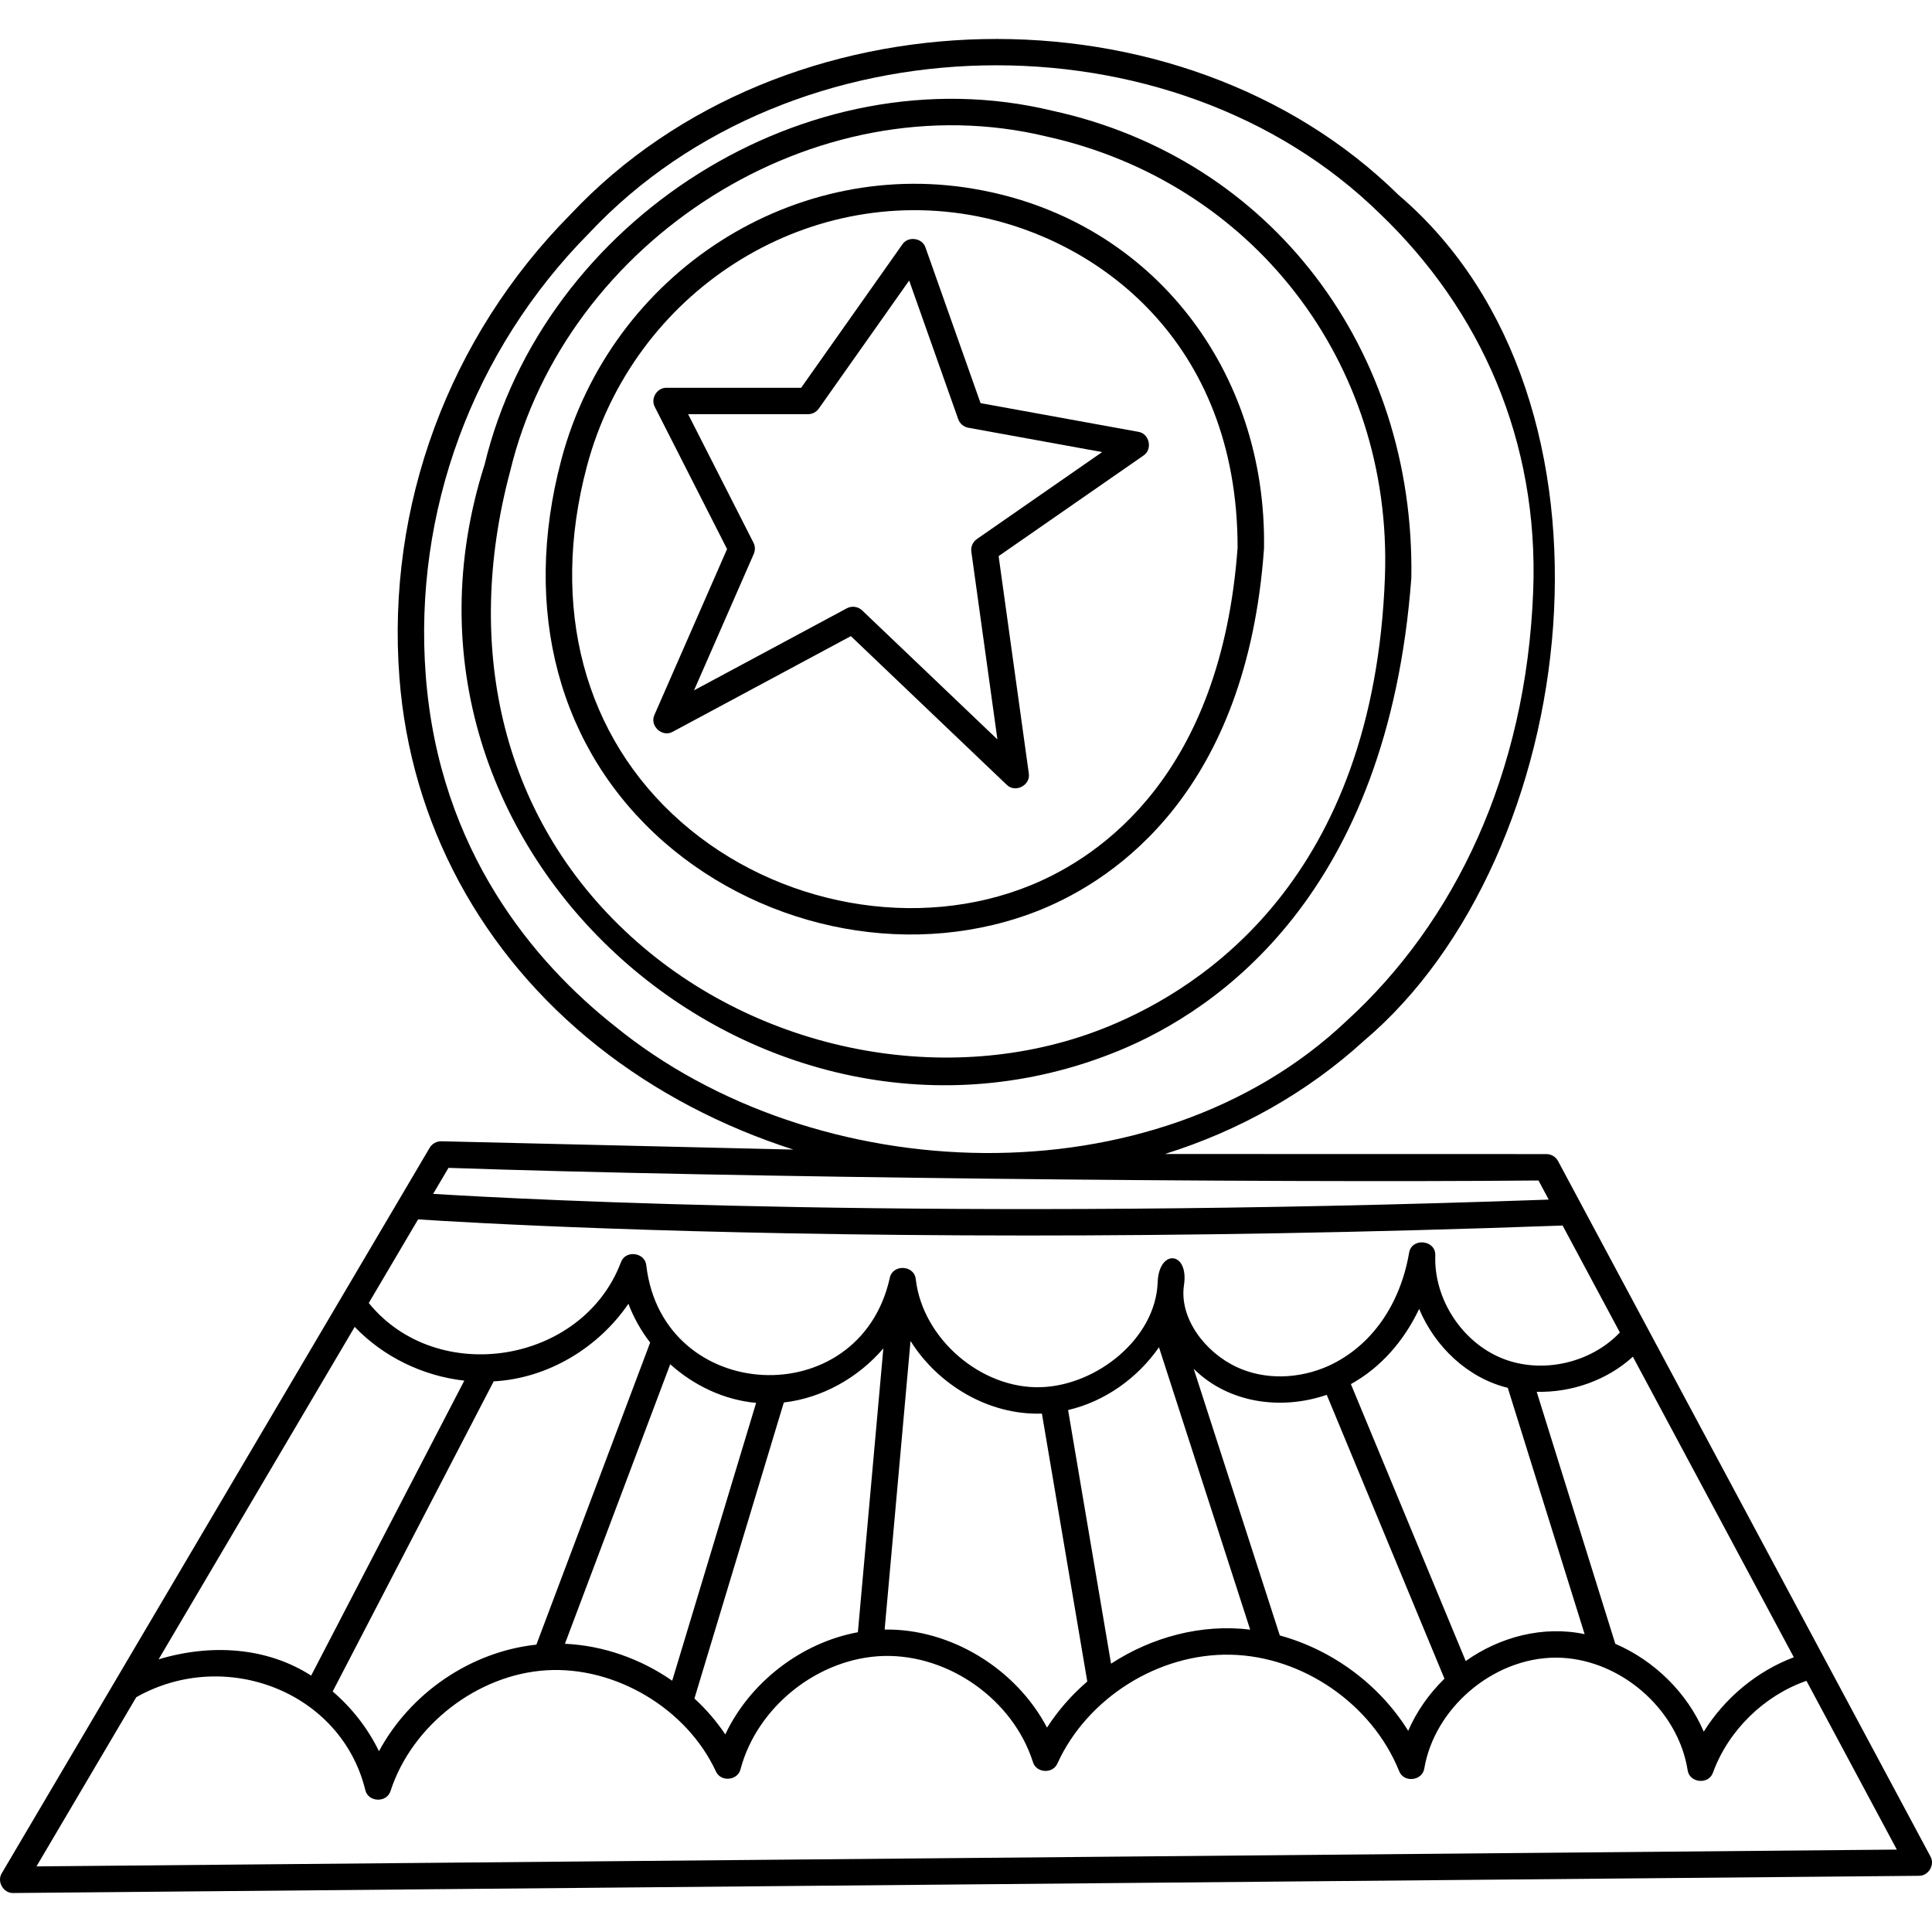 <svg id="Capa_1" enable-background="new 0 0 512 512" height="512" viewBox="0 0 512 512" width="512" xmlns="http://www.w3.org/2000/svg"><g><g><path d="m374.018 153.155c1.006-60.484-36.979-111.145-95.175-123.818-65.029-15.692-134.814 28.945-150.409 93.749-32.908 103.116 73.257 194.219 168.058 155.365 26.353-10.836 71.295-41.537 77.526-125.296zm-205.039 96.592c-35.925-31.48-46.366-77.78-33.774-124.889 14.734-61.245 80.661-103.517 142.127-88.687 54.319 12.002 91.717 59.635 89.695 116.603-2.91 80.071-48.355 108.987-73.197 119.203-40.441 16.631-90.652 7.738-124.851-22.23z"/><path d="m334.977 145.225c.719-46.904-29.31-86.04-74.649-94.771-49.375-9.678-98.383 21.678-111.571 71.378v.001c-10.592 39.913-.689 76.829 27.166 101.283 27.18 23.75 66.801 31.389 99.994 17.922 20.079-8.237 54.451-31.605 59.051-95.563.006-.084.009-.167.009-.25zm-61.717 89.335c-30.039 12.32-67.3 5.608-92.719-16.707-25.784-22.635-34.903-56.979-25.019-94.228 12.245-46.148 57.691-75.271 103.46-66.304 31.828 6.237 68.979 32.963 68.995 87.773-4.364 60.103-36.149 81.85-54.717 89.466z"/><path d="m259.857 106.832-14.577-41.195c-.834-2.625-4.642-3.149-6.158-.851l-26.809 37.979h-35.658c-2.532-.077-4.335 2.865-3.119 5.086l19.146 37.654-19.233 43.914c-1.393 2.914 2.069 6.11 4.862 4.488l47.174-25.328 41.272 39.368c2.264 2.301 6.428.156 5.882-3.014l-7.994-57.559 38.357-26.628c2.54-1.641 1.621-5.877-1.37-6.318zm-.97 36.019c-1.083.752-1.652 2.05-1.471 3.356l6.909 49.747-35.845-34.191c-1.099-1.049-2.747-1.264-4.071-.551l-40.483 21.736 15.832-36.15c.42-.959.389-2.057-.086-2.991l-17.31-34.043h31.765c1.137 0 2.204-.553 2.859-1.481l23.953-33.934 12.997 36.73c.418 1.183 1.438 2.052 2.673 2.276l35.474 6.45z"/><path d="m511.578 491.956-98.681-184.265c-.609-1.137-1.794-1.847-3.084-1.848l-101.107-.021c19.772-6.187 37.782-16.346 52.797-30.036 57.544-48.668 73.008-169.663 9.098-224.143-57.796-56.815-162.918-54.972-219.391 5.153-32.293 32.593-48.827 77.329-45.363 122.735 2.937 38.499 21.628 73.233 52.631 97.805 15.124 11.987 32.868 21.258 51.78 27.317l-93.292-2.203c-1.258-.018-2.452.628-3.097 1.721l-113.378 192.221c-1.412 2.231.409 5.385 3.046 5.278l504.987-4.561c2.551.054 4.326-2.942 3.054-5.153zm-123.145-51.766-30.433-73.386c7.953-4.418 14.046-11.415 18.088-19.924 4.194 10.02 12.879 18.318 23.489 20.909l20.365 65.281c-10.923-2.32-22.447.686-31.509 7.12zm-294.433-88.556c7.614 7.966 18.114 13.031 29.046 14.249l-40.588 78.171c-11.67-7.508-26.443-8.525-40.427-4.311zm16.802-28.486c11.66.772 69.669 4.274 161.475 4.274 40.929 0 88.587-.699 141.831-2.644l15.176 28.338c-7.736 8.166-20.704 11.074-31.155 6.883-10.672-4.282-18.143-15.731-17.765-27.223.229-4.251-6.344-4.899-6.951-.687-2.319 13.413-9.79 24.609-21.371 29.9-7.904 3.531-16.93 3.739-24.285.306-8.525-3.979-15.298-13.062-13.987-21.754 1.346-8.925-6.654-9.708-6.976-.705-.529 14.8-16.033 27.281-30.893 27.784-15.845.532-31.372-12.813-33.208-28.572-.357-3.859-6.21-4.105-6.909-.301-8.096 36.062-60.106 33.378-64.494-3.288-.235-3.549-5.492-4.31-6.726-.977-10.159 26.922-48.698 33.161-66.836 10.829zm20.033 42.925c14.264-.754 27.708-8.839 35.699-20.557 1.394 3.683 3.357 7.148 5.764 10.283l-30.153 80.05c-17.46 1.86-33.428 12.863-41.714 28.242-2.934-6.034-7.161-11.462-12.266-15.835zm46.781-4.533c6.31 5.674 14.296 9.471 22.763 10.238l-22.237 73.628c-8.333-5.794-18.247-9.323-28.43-9.789zm30.106 10.135c10.154-1.177 19.719-6.551 26.374-14.334l-6.748 75.219c-15.021 2.768-28.606 13.266-35.139 27.072-2.337-3.488-5.097-6.675-8.179-9.511zm33.578-16.302c7.352 11.719 20.823 19.719 34.817 19.244l12.024 71c-4.119 3.545-7.739 7.656-10.671 12.211-8.157-15.524-25.463-26.258-43.031-25.98zm53.14 85.521-11.383-67.218c9.721-2.267 18.389-8.441 24.085-16.64l24.168 74.838c-12.861-1.582-26.038 1.943-36.87 9.02zm44.723-7.48-22.823-70.672c9.096 9.048 23.039 11.096 35.262 6.906l31.195 75.223c-4.058 3.959-7.376 8.66-9.612 13.821-7.603-12.258-20.101-21.478-34.022-25.278zm88.911 2.215-20.835-66.789c9.258.24 18.671-3.068 25.487-9.297l42.656 79.65c-9.79 3.683-18.329 10.809-23.869 19.716-4.405-10.315-13.107-18.833-23.439-23.28zm-265.247-163.78c-20.838-16.515-46.428-46.031-50-92.851-3.309-43.38 12.493-86.126 43.356-117.276 53.998-57.483 154.42-59.186 209.578-5.022 26.53 25.407 42.09 60.012 40.551 99.997-1.867 48.496-20.855 87.778-49.525 113.917-50.775 48.059-140.721 44.726-193.96 1.235zm-43.972 37.647c73.856 2.539 214.894 4.032 288.861 3.347l2.712 5.064c-161.282 5.755-270.313.044-295.639-1.518zm-109.189 185.118 26.444-44.833c23.489-13.288 54.288-1.534 60.696 24.579.75 3.313 5.763 3.468 6.715.204 5.676-17.403 23.059-30.829 41.331-31.924 18.259-1.096 37.134 10.158 44.85 26.758 1.249 2.927 5.84 2.52 6.556-.575 4.435-16.664 20.78-29.551 38.019-29.974 17.258-.409 34.197 11.643 39.447 28.069.849 2.986 5.309 3.259 6.517.389 7.94-17.376 26.819-29.219 45.926-28.791 19.1.425 37.44 13.092 44.6 30.804 1.181 3.214 6.216 2.677 6.693-.712 1.377-7.926 5.82-15.105 11.92-20.378.019-.019.042-.034.06-.053 6.365-5.479 14.522-8.885 22.897-8.885.066 0 .136 0 .202.001 3.952.026 7.847.817 11.526 2.219.027.009.053.021.081.03 11.657 4.475 21.103 15.145 23.086 27.522.445 3.479 5.639 3.976 6.742.65 4.09-11.162 13.522-20.37 24.752-24.275l23.95 44.722z"/></g></g></svg>